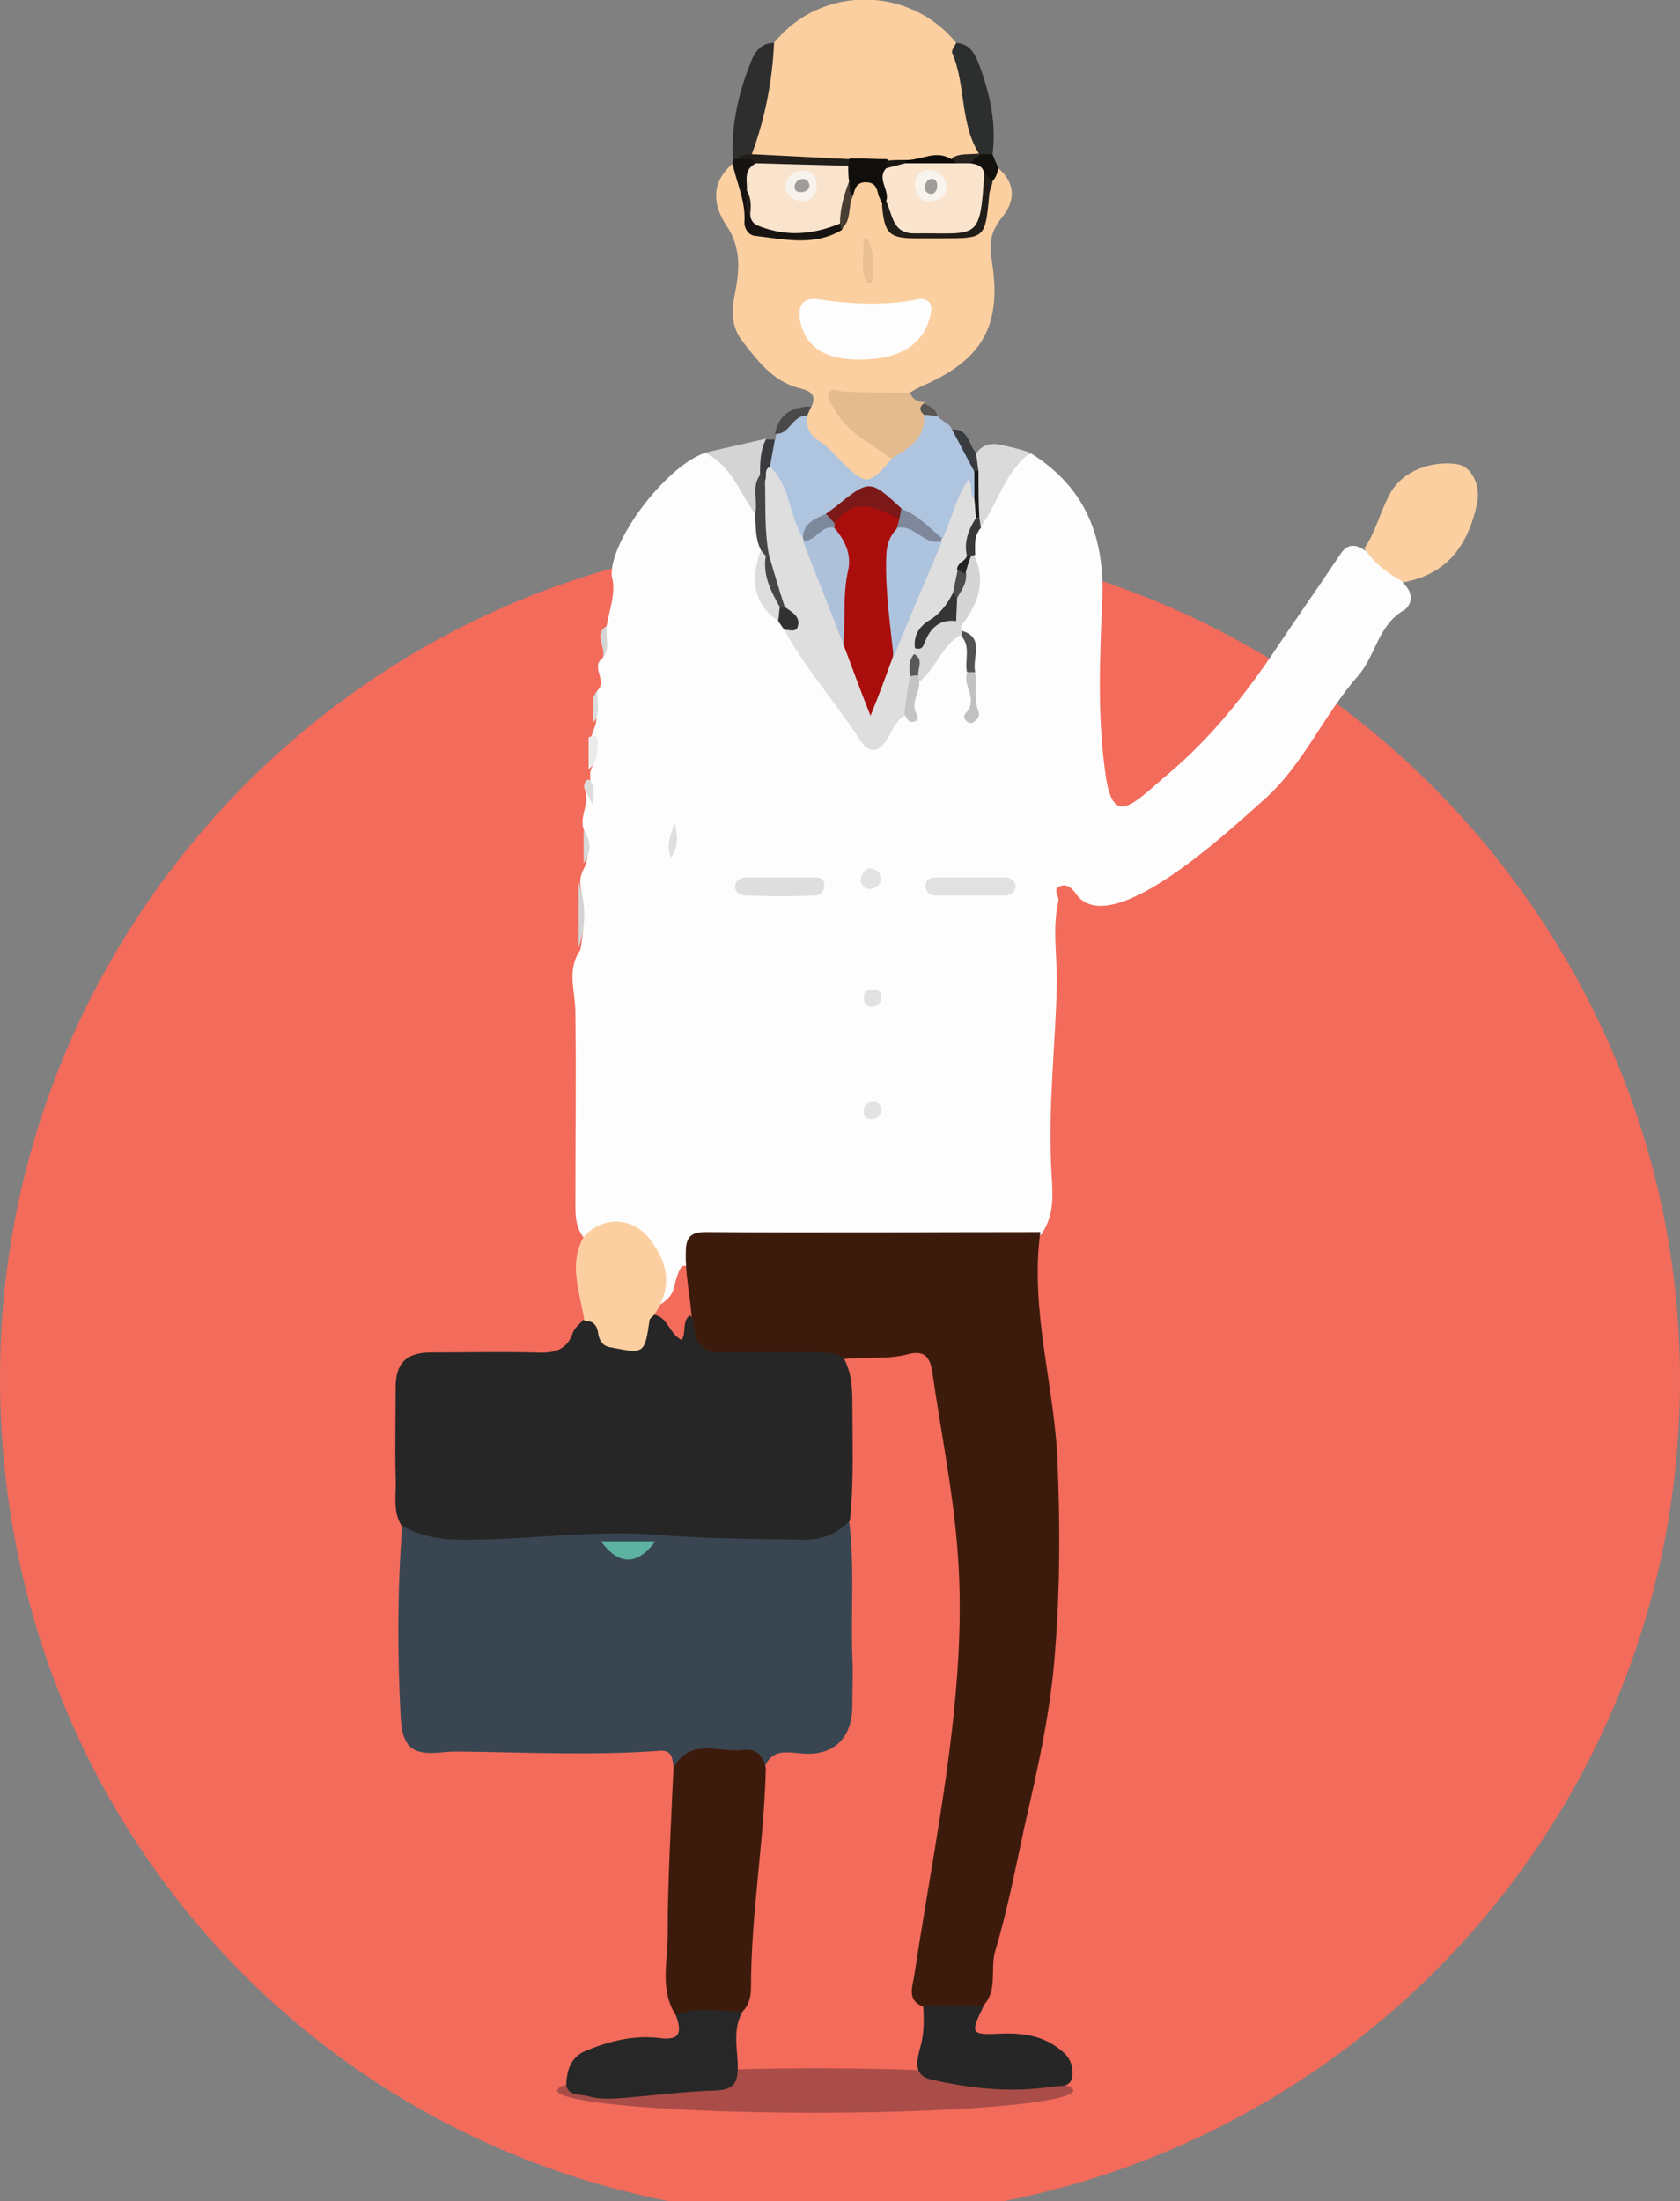 <?xml version="1.0" encoding="utf-8"?>
<!-- Generator: Adobe Illustrator 21.1.0, SVG Export Plug-In . SVG Version: 6.00 Build 0)  -->
<svg version="1.1" id="Layer_1" xmlns="http://www.w3.org/2000/svg" xmlns:xlink="http://www.w3.org/1999/xlink" x="0px" y="0px"
	 viewBox="-750.3 4113.3 203.8 266.9" enable-background="new -750.3 4113.3 203.8 266.9" xml:space="preserve">
<rect x="-750.3" y="4113.3" width="203.8" height="266.9" fill="#808080" stroke="none"/>
<g>
	<path fill="#F36B5B" d="M-649,4382.2c-56.8-0.1-101.4-45.1-101.3-102c0.1-56.3,46.1-102.1,102.1-101.7
		c56.1,0.4,101.9,46.6,101.7,102.5C-546.7,4337.2-592.4,4382.3-649,4382.2z"/>
	<ellipse fill="#AA4D48" cx="-651.4" cy="4366.8" rx="31.3" ry="2.7"/>
	<g>
		<g>
			<path fill="#FDFDFD" d="M-677.8,4197c1.2-1.2-0.9-2.8,0.6-3.9c0.8-1.2-0.3-2.7,0.5-3.9c0.3-2,1.2-4,0.6-6.1c0-0.1,0-0.2,0-0.3
				c0.1-4.5,6.9-13.2,11.4-14.6c2.8,0.1,3.7,2.4,4.9,4.3c0.7,1,1.3,2,1.7,3.2c0.3,1.4,0.4,2.7,0.7,4.1c0,0.4,0.2,0.8,0,1.1
				c-1.4,3-0.1,5.2,1.9,7.3c0.3,0.4,0.6,0.9,0.9,1.3c2.5,4.4,5.7,8.2,8.5,12.4c1.1,1.7,2.1,1.4,3.2-0.1c0.5-0.9,1-1.8,2.1-2.1
				c1.7-0.8,0.6-2.8,1.7-3.9c0.9-1.5,1.9-2.8,3-4.1c0.7-0.8,1.3-1.9,2.8-1.3c1.3,1.2,0.6,2.7,0.8,4.1c-0.2,1.5,0.4,2.9,0.2,4.3
				c0.2-1.4-0.4-2.7-0.2-4c-0.3-1.7,0.7-3.6-1.2-4.9c-0.2-0.2-0.2-0.5-0.2-0.8c1.1-2.7,2.5-5.4,1.4-8.4c-0.2-1.2-0.1-2.3,0.5-3.4
				c1.2-2.1,2.5-4.1,3.6-6.3c0.7-1.4,1.7-2.4,3.2-2.7c6.7,4.2,9,10.3,8.6,18.1c-0.3,7.1-0.6,14.3,0.5,21.4c1,5.9,3.4,2.8,7.8-0.9
				c4.7-4,8.6-8.8,12.1-13.9c2.8-4.2,5.7-8.3,8.5-12.5c0.8-1.2,1.7-1.3,2.9-0.5c2,0.9,3.7,2.2,4.8,4.1c1.2,1.1,1,2.6,0,3.2
				c-3.1,1.8-3.4,5.4-5.5,7.9c-4.2,4.7-6.7,10.9-11.5,15.1c-4.7,4.2-18.5,17-22.7,11.5c-0.4-0.6-1-1.3-1.8-1.1
				c-1.3,0.3-0.3,1.2-0.4,1.8c-0.8,3.5-0.1,7-0.2,10.5c-0.2,7.1-1,14.2-0.7,21.4c0.1,3,0.7,5.9-1.2,8.6c-1.3,1.1-2.8,0.9-4.3,0.9
				c-11,0-22,0-33,0c-1.5,0-4.1,0-4.3,0.8c-0.1,0.5,0.7,1.3,1.5,1.6c1.2,0.4,2.1-0.4,2.4-0.1c0.3,0.4-1.2,2.9-2.7,2.8
				c-1.5-0.1-2.2-2.5-3-2.2c-0.4,0.1-0.6,0.8-0.9,1.7c-0.2,0.7-0.2,1-0.4,1.4c-0.2,0.5-0.7,1.2-1.9,1.8c0-0.2,0-0.5,0.1-0.9
				c0.1-0.6,0.3-1.1,0.4-1.2c0.2-1,0-2.1-0.5-3.1c-1.5-3.9-3.9-4.8-7.7-3.1c-0.3,0.2-0.7,0.3-1,0.2c-1-1.1-1.2-2.4-1.2-3.9
				c0-7.9,0.1-15.7,0-23.6c0-2.6-1.1-5.2,0.6-7.6c0.5-2.6,0.5-5.3,0-7.9c-0.1-0.8,0.2-1.6,0.6-2.3c0.4-1.3,0.5-2.6,0-4
				c-1-1.7,0.6-3.4,0-5.1c1.1-0.3,0.7,0.7,0.9,1.3c0-0.9-0.3-1.7-0.3-2.5c0-0.4,0-0.7,0-1.1c0.5-1.3,1-2.6,0-3.9
				c0.2-0.6,0.4-1.2,0.6-1.7C-677.6,4199.8-678.6,4198.3-677.8,4197z"/>
			<path fill="#3D1B0C" d="M-666.4,4272.9c-0.2-2.6-0.8-5.2-0.7-7.8c0-1.9,0.7-2.4,2.5-2.4c13.5,0.1,27,0,40.5,0
				c-1.3,9.6,1.8,18.8,2.1,28.2c0.3,7.5,0.3,15-0.3,22.5c-0.5,7.3-2.1,14.3-3.7,21.3c-1.1,5.1-2.1,10.3-3.6,15.3
				c-0.6,2.2,0.4,4.7-1.5,6.6c-2.4,1.3-4.9,1-7.3,0c-1.9-0.8-1.2-2.4-1-3.7c1.6-10.6,3.7-21.2,4.8-31.8c0.7-6.8,1-13.6,0.4-20.5
				c-0.6-7.1-2-13.9-3-20.9c-0.3-2.2-1.3-2.6-2.9-2.2c-2.6,0.7-5.2,0.3-7.8,0.6c-5.2,0.5-10.5,0.4-15.7,0.1
				C-665.9,4277.9-666.5,4276.4-666.4,4272.9z"/>
			<path fill="#394551" d="M-668.6,4327.7c-0.1-1-0.1-2.2-1.6-2.1c-8.1,0.6-16.1,0.2-24.2,0.1c-0.8,0-1.5,0-2.3,0.1
				c-3.7,0.4-4.8-0.7-5-4.4c-0.4-7.7-0.4-15.4,0.2-23.1c3-0.1,5.9,0.9,8.9,0.9c5,0,10-0.6,14.9-0.7c6-0.1,12,0.6,18,0.6
				c4.2,0,8.4,0.3,12.4-1.4c0.7,5.5,0.2,11,0.4,16.5c0.1,2,0,3.9,0,5.9c0,4.1-2.4,6.3-6.5,5.8c-1.9-0.2-3.4-0.3-4.2,1.8
				C-661.2,4325.2-664.9,4325.8-668.6,4327.7z"/>
			<path fill="#262626" d="M-647.2,4297.7c-1.6,1.6-3.4,2.4-5.8,2.3c-5.9-0.1-11.8-0.1-17.7-0.6c-8-0.6-15.9,0.7-23.9,0.6
				c-2.5,0-4.8-0.5-7-1.7c-1.1-1.8-0.6-3.8-0.7-5.8c-0.1-3.7,0-7.3,0-11c0-2.9,1.3-4.2,4.3-4.2c4.1,0,8.3-0.1,12.4,0
				c2.1,0.1,4,0,4.8-2.4c0.2-0.6,0.8-1,1.2-1.5c1.3-0.7,1.7,0.3,2.1,1.2c0.1,0.9,0.5,1.6,1.6,1.5c2.1,0.5,3.4,0,3.6-2.4
				c0-0.5,0.3-1.1,1.1-1c1.9,0.1,2,2.3,3.6,3.1c0.6-1,0-2.3,1-3c0.5,0.4,0.4,1,0.5,1.5c0.2,2.1,1.2,3.1,3.5,3c3.8-0.1,7.6,0,11.4,0
				c1.1,0,2.2,0,3.2,0.6c1,1.8,1.1,3.6,1.1,5.6C-646.9,4288.3-646.7,4293-647.2,4297.7z"/>
			<path fill="#FCCFA0" d="M-651.9,4162.7c0.9-1.8-0.5-2.1-1.7-2.4c-3.1-0.9-4.9-3.4-6.7-5.7c-1.2-1.6-1.3-3.4-0.9-5.4
				c0.6-3,0.9-5.8-1-8.6c-1.6-2.4-1.9-5.1,0.7-7.4c1.6,1.4,1.9,3.3,2,5.3c0.1,1.9,1,3,2.9,2.9c2.5-0.1,5.1,0.6,7.4-0.7
				c1.3-1.1,1.2-2.8,1.8-4.2c2.2-2.4,3.2-2.1,4.6,1.6c0.3,2.5,1.5,3.6,4.1,3.4c2.1-0.2,4.5,0.6,6.4-0.4c2.1-1.1,0.6-3.9,1.7-5.7
				c0.3-0.7,0.7-1.4,1.4-1.7c2.1,1.8,2.1,3.9,0.5,5.9c-1.3,1.6-1.7,3.1-1.3,5.2c1.3,8-1.1,12.1-8.4,15.3c-0.5,0.2-1,0.5-1.5,0.8
				c-2.8,1.1-5.7,0.5-8.8,0.7c0.6,1.9,2,3,3.3,4.2c1.2,1,2.9,1.4,3.5,3.1c-1.6,3.5-3.5,4-6.2,1.6c-1.3-1.1-2.4-2.4-3.7-3.4
				c-1-0.8-1.3-1.8-1.2-3C-652.8,4163.4-652.4,4163-651.9,4162.7z"/>
			<path fill="#FCCFA0" d="M-656.4,4118.5c5.6-7,16.4-7,22.1,0c1.2,4.3,1.7,8.8,3,13.1c0,0.3-0.1,0.6-0.4,0.7
				c-1.1,0.5-2.3,0.4-3.4,0.7c-1.9-0.4-3.8,0.3-5.6,0.3c-0.8,0-1.6,0-2.3,0c-1.5,0.1-2.9,0.1-4.4,0c-3.9-0.1-7.8,0.3-11.6-1
				c-0.3-0.2-0.6-0.6-0.5-0.9C-658.1,4127.2-658.2,4122.6-656.4,4118.5z"/>
			<path fill="#3D1B0C" d="M-668.6,4327.7c2-3.8,5.6-1.8,8.5-2.2c1.5-0.2,2.4,0.7,2.7,2.2c-0.2,8.9-1.8,17.7-1.8,26.7
				c0,0.9-0.2,2-1,2.8c-2.6,1.2-5.3,1-8.1,0.5c-2-3.1-1-6.5-1-9.8C-669.3,4341.2-668.9,4334.5-668.6,4327.7z"/>
			<path fill="#AFC4DF" d="M-652.4,4163.7c-0.1,1.3,0.2,2.3,1.5,3.1c1,0.6,1.8,1.6,2.7,2.5c3,2.9,3.3,2.9,6.1-0.4
				c1.4-1.8,3.1-3.3,4-5.4c0.6-0.2,1.1-0.1,1.6,0.3c0.5,0.7,1.5,0.8,1.7,1.7c2,1.2,2.4,3.4,3.3,5.3c0.2,1,0.3,2-0.2,2.9
				c-1.9,1-0.8-1.3-1.4-1.5c-0.6,2.2-1.1,4.5-2.7,6.3c-2.4,0-3.5-2.3-5.4-3.1c-0.4-0.3-0.8-0.5-1.1-0.8c-1.9-1.9-3.8-1.7-5.6,0.1
				c-0.5,0.5-1.2,0.9-1.8,1.3c-1.3,0.6-2.1,2-3.4,2.5c-2.2-2.5-2.3-6-4.1-8.7c-0.3-1.3,0.1-2.4,1-3.3c0-0.2,0-0.4,0.1-0.6
				C-655,4165.2-654.6,4162.9-652.4,4163.7z"/>
			<path fill="#272727" d="M-668.3,4357.7c2.6-1.2,5.4-0.4,8.1-0.5c-1.3,2.2-0.6,4.6-0.6,6.8c0,2.1-0.7,2.7-2.7,2.8
				c-3.7,0.1-7.4,0.6-11.2,0.9c-1.4,0.1-2.8,0.2-4.2-0.2c-1.1-0.3-2.8,0-2.7-1.7c0.1-1.4,0.5-2.9,2.1-3.7c2.8-1.2,5.8-2,8.9-1.7
				C-668.1,4360.8-667.4,4360.1-668.3,4357.7z"/>
			<path fill="#262626" d="M-638.3,4356.6c2.4,0,4.9,0,7.3,0c-1.6,3.3-1.6,3.5,2.2,3.3c2.7-0.1,5.2,0.3,7.3,2.1
				c0.9,0.7,1.4,1.7,1.3,2.9c-0.1,1.6-1.5,1.3-2.3,1.4c-4.9,0.8-9.8,0.3-14.7-0.8c-2.5-0.5-1.8-2.5-1.5-3.8
				C-638.2,4360.1-638.2,4358.4-638.3,4356.6z"/>
			<path fill="#FCCFA1" d="M-580,4183.9c-1.9-1-3.6-2.3-4.8-4.1c1.4-2,1.9-4.4,3.1-6.6c1.5-2.8,5.1-4.1,8.2-3.6
				c1.8,0.3,2.8,2.6,2.4,4.7C-572.2,4179.4-574.7,4182.9-580,4183.9z"/>
			<path fill="#FCCFA1" d="M-671,4272.8c-0.2,0.2-0.5,0.4-0.5,0.6c-0.6,4-0.6,4.1-4.6,3.3c-0.9-0.1-1.4-0.6-1.6-1.5
				c-0.1-1-0.5-1.8-1.7-1.7c-0.5-3.4-2-6.8-0.1-10.2c2.4-2.7,6.2-2.4,8.2,0.5C-669.1,4266.7-668.8,4269.7-671,4272.8z"/>
			<path fill="#E4BB8E" d="M-638.2,4163.6c0.2,2.9-1.9,4.1-4,5.3c-2.5-1.9-5.5-3.2-7-6.2c-0.3-0.6-0.9-1.1-0.5-1.8
				c0.5-0.7,1.2-0.1,1.8-0.1c2.7,0.1,5.3,0.1,8,0.1c0.3,0.9,1,1.1,1.8,1.2C-638,4162.6-637.9,4163.1-638.2,4163.6z"/>
			<path fill="#2E2E2E" d="M-656.4,4118.5c-0.2,4.6-1.1,9.2-2.7,13.5c-0.4,0.6-1,0.7-1.6,0.8c-0.3,0-0.5,0-0.7-0.2
				c-0.2-3.9,0.6-7.7,2-11.3C-658.9,4119.9-658.2,4118.5-656.4,4118.5z"/>
			<path fill="#2D2E2E" d="M-631.5,4132c-2.4-3.8-1.6-8.4-3.3-12.3c-0.1-0.3,0.3-0.8,0.5-1.2c1.7,0.1,2.3,1.4,2.8,2.7
				c1.3,3.5,2.1,7.1,1.6,10.9C-630.4,4132.5-630.9,4132.5-631.5,4132z"/>
			<path fill="#DADADB" d="M-625.3,4168.2c-3.1,2.3-3.9,6.1-6.1,9.1c-0.5-0.3-0.6-0.7-0.7-1.2c0-1.8,0.7-3.5,0.4-5.2
				c0-0.9-1.1-1.7-0.2-2.6c1-1.4,2.3-1.3,3.7-0.9C-627.2,4167.6-626.2,4167.9-625.3,4168.2z"/>
			<path fill="#D4D4D4" d="M-658.7,4175.6c-1.9-2.6-2.9-5.9-6.1-7.4c2.5-0.6,4.9-1.1,7.4-1.7c0.5,1.5-0.3,3-0.1,4.6
				C-658.2,4172.6-657.3,4174.4-658.7,4175.6z"/>
			<path fill="#161311" d="M-661.3,4132.6c0.2,0,0.3,0,0.5,0c0.8-0.4,1.7-0.6,2.4,0.2c0,1.3-0.7,2.4-0.5,3.7c0,0.9-0.1,1.9,0.5,2.7
				c2,1.8,4.4,1.9,6.9,1.5c1.1-0.2,2.1-0.9,3.3-0.3c0.2,0.3,0.2,0.5,0,0.8c-3.4,2-7,1.1-10.5,0.7c-0.9-0.1-1.3-1-1.3-1.6
				c0.2-2.5-0.9-4.7-1.4-7C-661.5,4133-661.4,4132.8-661.3,4132.6z"/>
			<path fill="#12110E" d="M-631.5,4132c0.5,0,1.1,0,1.6,0c0.2,0.6,0.5,1.1,0.7,1.7c-0.1,0.6-0.3,1.2-0.8,1.7
				c-0.7,0.2-1-0.5-1.4-0.8c-0.5-0.5-1.2-0.8-1.5-1.5C-632.7,4132.2-631.8,4132.5-631.5,4132L-631.5,4132z"/>
			<path fill="#383C3F" d="M-631.9,4168.2c0.1,0.8,0.2,1.5,0.3,2.3c-0.2,0.2-0.3,0.2-0.5,0c-0.9-1.7-1.8-3.4-2.7-5.1
				C-632.8,4165.2-632.8,4167.3-631.9,4168.2z"/>
			<path fill="#494949" d="M-652.4,4163.7c-1.8-0.1-2.1,2.4-3.9,2.2c0.5-2.4,2.1-3.3,4.4-3.3C-652.1,4163-652.2,4163.4-652.4,4163.7
				z"/>
			<path fill="#393B3E" d="M-658.1,4171c0-1.5,0-3,0.7-4.4c0.4,0,0.7,0,1.1,0c-0.2,1.1-0.4,2.2-0.6,3.3c0,0.7,0.1,1.4-0.6,1.9
				C-658,4171.7-658.4,4171.5-658.1,4171z"/>
			<path fill="#D4D4D4" d="M-680.1,4220.3c0.9,2.6,0.9,5.3,0,7.9C-680.1,4225.6-680.1,4222.9-680.1,4220.3z"/>
			<path fill="#EBEBEB" d="M-678.9,4202.7c1.2-0.5,1.1,0.2,1.1,1c0,1.1-0.2,2.2-1.1,2.9C-678.9,4205.4-678.9,4204.1-678.9,4202.7z"
				/>
			<path fill="#D5D5D5" d="M-676.7,4189.2c-0.2,1.3,0.5,2.8-0.5,3.9C-676.7,4191.8-678.4,4190.3-676.7,4189.2z"/>
			<path fill="#D9D9D9" d="M-679.5,4214c1,1.3,0.9,2.6,0,4C-679.5,4216.7-679.5,4215.4-679.5,4214z"/>
			<path fill="#DDDDDD" d="M-678.9,4207.8c0.9,0.8,0.6,1.9,0.5,3.1c-0.4-0.8-0.7-1.4-1-1.9C-679.5,4208.5-679.4,4208-678.9,4207.8z"
				/>
			<path fill="#DCDCDC" d="M-677.8,4197c-0.2,1.3,0.5,2.8-0.6,4C-678.1,4199.7-678.9,4198.2-677.8,4197z"/>
			<path fill="#595553" d="M-638.2,4163.6c-0.6-0.5-0.6-1,0-1.4c0.6,0.4,1.5,0.6,1.6,1.6C-637.1,4163.7-637.6,4163.6-638.2,4163.6z"
				/>
			<path fill="#DEDEDE" d="M-657.5,4171.6c0.3-0.6-0.2-1.3,0.6-1.7c2.5,2.3,2.3,5.9,4,8.6c0.3,0.1,0.5,0.3,0.7,0.5
				c2,4,3.2,8.3,5,12.3c0.9,2.4,2,4.8,2.7,7.3c0.6-1.9,1.2-3.8,2-5.6c2-4.6,3.6-9.5,6-14c0.2-0.2,0.4-0.4,0.6-0.5
				c1.1-2.3,1.5-4.8,3.1-7.1c0.6,0.8,0,1.9,0.8,2.5c0.7,0.6,0.3,1.4,0.4,2c-0.2,1.5-1,2.9-0.9,4.6c-0.1,0.8-0.6,1.5-0.9,2.3
				c-0.2,0.9-0.3,1.8-0.7,2.7c-0.6,1.4-1.4,2.6-2.7,3.4c-1.1,0.8-1.8,1.8-1.8,3.2c0,0.3-0.1,0.5-0.1,0.8c-0.3,0.9-0.3,1.9-0.5,2.9
				c-0.1,1.5-0.3,3-1.2,4.2c-1.2,0.6-1.6,1.8-2.2,2.8c-1.1,1.9-2.3,1.9-3.4,0.2c-2.9-4.5-6.5-8.5-9.1-13.2c1.3-1.3-0.1-2.1-0.5-3.1
				c-0.7-2.1-1.7-4.1-1.8-6.3C-658.1,4177.4-658.4,4174.5-657.5,4171.6z"/>
			<path fill="#E1E1E1" d="M-632.6,4219.7c1.4,0,2.8,0,4.2,0c0.7,0,1.3,0.4,1.3,1.2c-0.1,0.6-0.6,0.9-1.2,1c-2.8,0-5.7,0-8.5,0
				c-0.7,0-1.3-0.5-1.2-1.3c0.1-0.9,0.8-0.9,1.5-0.9C-635.3,4219.7-634,4219.7-632.6,4219.7
				C-632.6,4219.7-632.6,4219.7-632.6,4219.7z"/>
			<path fill="#DEDEDE" d="M-655.3,4219.7c1.2,0,2.4,0,3.6,0c0.6,0,1.4,0,1.4,0.9c0,0.8-0.5,1.3-1.2,1.3c-2.7,0.1-5.4,0.1-8.1,0
				c-0.7,0-1.7-0.3-1.5-1.3c0.1-0.7,0.9-0.9,1.6-0.9C-658.1,4219.7-656.7,4219.7-655.3,4219.7z"/>
			<path fill="#D8D8D8" d="M-639.3,4192.6c0-0.2,0-0.4,0-0.7c1.3-1.8,2-4.4,5.1-3.8c0.4,0.2,0.7,0.5,0.5,1c0,0.2,0,0.4,0,0.6
				c0.2,0.2,0.2,0.4-0.1,0.6c-2.3,1.4-3,4.1-5,5.7c-0.2-0.2-0.4-0.4-0.5-0.6C-639.5,4194.4-639.1,4193.5-639.3,4192.6z"/>
			<path fill="#D5D5D5" d="M-633.7,4189.2c-0.2-0.2-0.4-0.4-0.6-0.6c-0.6-0.8-0.6-1.6-0.4-2.5c0.4-1,1-2,1-3.1
				c0-0.9,0.7-1.5,0.9-2.2c0.2-0.2,0.4-0.2,0.7-0.1C-630.6,4183.9-631.7,4186.6-633.7,4189.2z"/>
			<path fill="#DDDDDD" d="M-655.9,4188.6c-3.2-2.2-3.3-5.3-2.1-8.6c0.6,0,0.7,0.3,0.8,0.8c0.1,2.2,1.2,4.1,1.8,6.2
				C-655.2,4187.6-655.3,4188.2-655.9,4188.6z"/>
			<path fill="#464646" d="M-657.4,4180.7c-0.2-0.2-0.4-0.4-0.6-0.7c-0.7-1.4-0.6-2.9-0.7-4.4c0.4-1.5-0.5-3.2,0.6-4.7
				c0.2,0.2,0.4,0.4,0.6,0.7c0.1,3-0.1,6.1,0.5,9.1C-657.1,4180.7-657.2,4180.7-657.4,4180.7z"/>
			<path fill="#C1C1C1" d="M-632,4194.8c0.2,1.6-0.2,3.2,0.4,4.8c0.2,0.5-0.1,0.9-0.5,1.2c-0.3,0.3-0.7,0.2-1-0.1
				c-0.5-0.5-0.1-0.9,0.2-1.2c1.1-1.6-0.6-3.1-0.1-4.6C-632.7,4194.5-632.4,4194.5-632,4194.8z"/>
			<path fill="#C4C4C4" d="M-638.9,4195.2c0,0.3,0.1,0.5,0.1,0.8c0.1,1.3-1,2.4-0.4,3.7c0.2,0.4,0.5,0.9-0.2,1.1
				c-0.7,0.2-0.9-0.4-1.2-0.9c0.2-1.6,0.4-3.1,0.7-4.7C-639.6,4195-639.2,4195-638.9,4195.2z"/>
			<path fill="#525252" d="M-632,4194.8c-0.3,0-0.7,0-1,0c-0.3-1.5,0.5-3.1-0.7-4.4c0.1-0.2,0.1-0.4,0.1-0.6
				C-630.8,4190.6-632.4,4193-632,4194.8z"/>
			<path fill="#E3E3E3" d="M-645,4218.6c1,0,1.5,0.4,1.5,1.2c0.1,0.9-0.6,1.2-1.2,1.3c-0.6,0.1-1.1-0.4-1.2-1
				C-645.9,4219.3-645.4,4218.9-645,4218.6z"/>
			<path fill="#313131" d="M-655.9,4188.6c0.1-0.6,0.1-1.1,0.2-1.7c0.2-0.3,0.3-0.3,0.6,0c0.8,0.6,1.9,1.1,1.6,2.3
				c-0.2,0.9-1.1,0.4-1.6,0.5C-655.4,4189.4-655.6,4189-655.9,4188.6z"/>
			<path fill="#E1E1E1" d="M-644.5,4233.3c0.6,0,1.1,0.2,1.1,0.9c0,0.7-0.5,1.2-1.2,1.2c-0.5,0-0.8-0.3-0.9-0.8
				C-645.6,4233.8-645.3,4233.3-644.5,4233.3z"/>
			<path fill="#E3E3E3" d="M-643.4,4248c-0.2,0.7-0.6,1.1-1.4,1c-0.7-0.1-0.8-0.7-0.7-1.2c0.1-0.7,0.6-0.9,1.2-0.9
				C-643.7,4246.9-643.4,4247.3-643.4,4248z"/>
			<path fill="#393939" d="M-632,4180.6c-0.2,0-0.3,0.1-0.5,0.1c-0.1,0.3-0.3,0.3-0.5,0c-0.4-1.7,0.2-3.2,1.1-4.6c0.1,0,0.3,0,0.4,0
				c0.1,0.4,0.1,0.8,0.2,1.2C-632.2,4178.3-632,4179.5-632,4180.6z"/>
			<path fill="#DFDFDF" d="M-668.9,4217.3c-0.8-1.9,0.3-3.1,0.4-4.4C-668.2,4214.3-667.8,4215.7-668.9,4217.3z"/>
			<path fill="#5EB2A0" d="M-677.4,4300.2c2.2,0,4.4,0,6.6,0C-673,4303.2-675.3,4303.1-677.4,4300.2z"/>
			<path fill="#FDFDFD" d="M-646.1,4156.9c-4.1,0-6.4-1.5-7.1-4.5c-0.4-1.9,0.2-3.1,2.2-2.8c4,0.6,8,0.8,12,0
				c1.2-0.2,1.9,0.4,1.6,1.8C-638.2,4155.1-641.1,4156.9-646.1,4156.9z"/>
			<path fill="#211D18" d="M-630.8,4134.3c0.3,0.4,0.6,0.7,0.9,1.1c-0.1,0.5-0.4,1.1-0.4,1.6c-0.5,5.2-0.5,5.2-5.7,5.2
				c-1,0-2.1,0-3.1,0c-3.3,0-3.9-0.5-4.2-4c0.2-0.5,0.4-0.8,1-0.6c1.3,3.5,4.2,3.4,7.1,3.2c1.7-0.1,2.7-0.9,3.1-2.7
				C-631.7,4136.9-632,4135.4-630.8,4134.3z"/>
			<path fill="#100F0C" d="M-642.7,4137.7c-0.2,0.2-0.3,0.4-0.5,0.5c-0.2-0.5-0.5-1-0.6-1.5c-0.2-0.9-0.6-1.3-1.5-1.3
				c-1.1,0-1.3,0.8-1.5,1.6c-1.1,0-0.9-0.9-1.1-1.6c0-0.7,0-1.5,0.2-2.2c0.1-0.3,0.3-0.5,0.5-0.7c1.5,0,3,0.1,4.5,0.1
				c0.3,0.3,0.5,0.7,0.5,1.1C-642.5,4135.1-641.7,4136.5-642.7,4137.7z"/>
			<path fill="#EAC093" d="M-645.6,4142.1c0.5,0.2,0.6,0.3,0.6,0.3c0.8,1.6,0.7,3.3,0.5,5.1c0,0.1-0.7,0.1-0.7,0
				C-646,4145.8-645.4,4144-645.6,4142.1z"/>
			<path fill="#493E34" d="M-647.3,4135.3c0.2,0.6-0.2,1.3,0.5,1.7c-0.7,1.3-0.1,3.1-1.5,4.1c0-0.2,0-0.4-0.1-0.7
				C-649.3,4138.5-649.2,4136.7-647.3,4135.3z"/>
			<path fill="#221E1A" d="M-647.3,4132.6c0,0.3-0.1,0.5-0.1,0.8c-3.8,0.8-7.5,1.2-11.2-0.3c-0.6-0.8-1.5-0.4-2.3-0.5
				c0.4-0.7,1.1-0.5,1.8-0.6C-655.1,4132.2-651.2,4132.4-647.3,4132.6z"/>
			<path fill="#0C0B09" d="M-640.5,4132.7c1.9,0.1,3.7-1.3,5.6-0.1c0.8-0.1,0.9,0.2,0.5,0.8c-1.9,0.9-3.9,0.7-5.8,0.1
				C-640.6,4133.3-640.6,4133-640.5,4132.7z"/>
			<path fill="#27231F" d="M-634.3,4133.1c-0.2-0.2-0.4-0.4-0.6-0.6c1.1-0.7,2.3-0.4,3.5-0.6c-0.4,0.4-0.7,0.7-1.1,1.1
				C-633.1,4133.6-633.7,4133.6-634.3,4133.1z"/>
			<path fill="#1B1814" d="M-640.5,4132.7c0,0.2,0,0.3,0,0.5c-0.6,0.7-1.4,1-2.3,0.6c0-0.3,0-0.7,0-1
				C-642,4132.7-641.2,4132.7-640.5,4132.7z"/>
			<path fill="#7C1818" d="M-650.1,4175.6c0.4-0.3,0.7-0.5,1.1-0.8c4.2-3.4,4.2-3.4,8.1,0.2c0.2,0.4,0.2,0.8,0,1.2
				c-0.4,0.3-0.9,0.5-1.3,0.3c-2.4-1.6-4.7-0.8-6.8,0.5C-649.8,4176.8-650.3,4176.5-650.1,4175.6z"/>
			<path fill="#7E889A" d="M-641.2,4176.2c0.1-0.4,0.2-0.8,0.2-1.2c2,0.7,3.3,2.2,4.9,3.5c0,0.1,0,0.3,0,0.4
				c-2.3,1.5-3.7-0.7-5.4-1.3C-642.1,4177-641.6,4176.6-641.2,4176.2z"/>
			<path fill="#7C899B" d="M-650.1,4175.6c0.4,0.4,0.7,0.8,1.1,1.2c0.2,0.3,0.1,0.5,0,0.7c-1.3,0.5-2,2.3-3.8,1.4
				c0-0.2-0.1-0.3-0.1-0.5C-652.8,4176.7-651.4,4176.2-650.1,4175.6z"/>
			<path fill="#1A1A1A" d="M-631.5,4176.1l-0.2,0l-0.2,0c-0.1-0.8-0.1-1.5-0.2-2.3c0-1.1,0-2.2,0-3.4c0.2,0,0.3,0,0.5,0
				C-631.6,4172.4-631.6,4174.3-631.5,4176.1z"/>
			<path fill="#FAE3CC" d="M-658.6,4133.1c3.7,0.1,7.5,0.2,11.2,0.3c0,0.6,0,1.3,0.1,1.9c-0.6,1.6-1.1,3.3-1.1,5.1
				c-2.9,1.2-5.9,1.6-9,0.6c-0.8-0.3-1.8-0.4-1.9-1.7c-0.4-0.9,0.2-2-0.4-2.9C-659.6,4135.3-660.2,4133.9-658.6,4133.1z"/>
			<path fill="#221E1A" d="M-659.7,4136.5c0.6,0.9,0.5,1.9,0.4,2.9C-660,4138.5-659.7,4137.5-659.7,4136.5z"/>
			<path fill="#FBE4CD" d="M-642.8,4133.7c0.8-0.2,1.5-0.4,2.3-0.6c2.1,0,4.1,0,6.2,0c0.6,0,1.1,0,1.7,0c0.8,0.1,1.5,0.3,1.7,1.2
				c-0.5,8.4-0.8,7.2-8.5,7.3c-2.7,0-2.6-2.3-3.4-3.9C-642.3,4136.4-644,4135-642.8,4133.7z"/>
			<path fill="#A90E0C" d="M-649.1,4177.3c0.1-0.2,0.1-0.4,0-0.5c2.4-3.4,5.1-1.9,7.9-0.6c-0.1,0.4-0.2,0.8-0.3,1.1
				c-1.1,5.2,0.4,10.5-0.5,15.7c-0.8,2.2-1.6,4.4-2.7,7.1c-1.3-3.3-2.3-6-3.3-8.7c-0.7-2.8-1-5.5-0.3-8.3
				C-647.7,4181-649.2,4179.3-649.1,4177.3z"/>
			<path fill="#AEC3DD" d="M-641.9,4193c-0.4-4-1-7.9-0.9-11.9c0-1.5,0.3-2.7,1.4-3.8c2.1-0.4,3.3,2.3,5.4,1.6
				C-638,4183.6-640,4188.3-641.9,4193z"/>
			<path fill="#ADC1DB" d="M-649.1,4177.3c1.3,1.5,2.1,3.2,1.7,5.1c-0.7,3-0.3,6-0.6,9c-1.6-4.2-3.3-8.3-4.9-12.5
				C-651.3,4179-650.7,4176.9-649.1,4177.3z"/>
			<path fill="#353535" d="M-634.2,4185.8c0,0.9-0.1,1.8-0.1,2.8c-1.9-0.2-3,0.7-3.7,2.3c-0.3,0.6-0.3,1.3-1.3,1
				c-0.2-1.4,0.4-2.5,1.6-3.3c1.4-0.8,2.3-2,3-3.4C-634.3,4185.2-633.9,4185.2-634.2,4185.8z"/>
			<path fill="#464646" d="M-655.1,4186.9c-0.2,0-0.4,0-0.6,0c-1.1-1.9-2.1-3.9-1.7-6.2c0.1,0,0.3,0,0.4,0
				C-656.4,4182.7-655.8,4184.8-655.1,4186.9z"/>
			<path fill="#4C4C4C" d="M-634.2,4185.8c-0.2-0.2-0.3-0.4-0.5-0.6c0.2-1,0.4-1.9,0.6-2.9c0.6-0.3,0.7,0.2,1,0.5
				C-633,4184.1-633.7,4184.9-634.2,4185.8z"/>
			<path fill="#595959" d="M-638.9,4195.2c-0.3,0-0.6,0-1,0.1c-0.1-1-0.2-1.9,0.5-2.7C-638.2,4193.3-639,4194.3-638.9,4195.2z"/>
			<path fill="#232323" d="M-633.2,4182.9c-0.3-0.2-0.7-0.4-1-0.5c0-0.9,1-1,1.2-1.7c0.2,0,0.3,0,0.5,0
				C-632.8,4181.4-633,4182.2-633.2,4182.9z"/>
			<path fill="#F7F2EB" d="M-653,4137.7c-1-0.1-2-0.6-2-1.8c0-1.1,0.9-1.9,2.1-1.9c1,0,1.7,0.6,1.7,1.8
				C-651.3,4136.9-651.7,4137.6-653,4137.7z"/>
			<path fill="#F8F3ED" d="M-637.7,4137.7c-0.9,0.1-1.5-0.8-1.6-1.9c-0.1-1,0.6-1.9,1.6-1.9c1.1,0.1,2.2,0.6,2.2,2.1
				C-635.5,4137.2-636.2,4137.6-637.7,4137.7z"/>
			<path fill="#9F9C99" d="M-653.1,4136.6c-0.5,0-0.9-0.2-0.8-0.8c0.1-0.4,0.4-0.8,1-0.8c0.5,0,0.8,0.4,0.8,0.9
				C-652.2,4136.3-652.6,4136.6-653.1,4136.6z"/>
			<path fill="#A09D9A" d="M-636.6,4135.9c0,0.5-0.4,1-0.8,0.9c-0.5,0-0.8-0.5-0.7-1c0.1-0.4,0.4-0.9,1-0.8
				C-636.7,4135.1-636.6,4135.5-636.6,4135.9z"/>
		</g>
	</g>
</g>
</svg>
